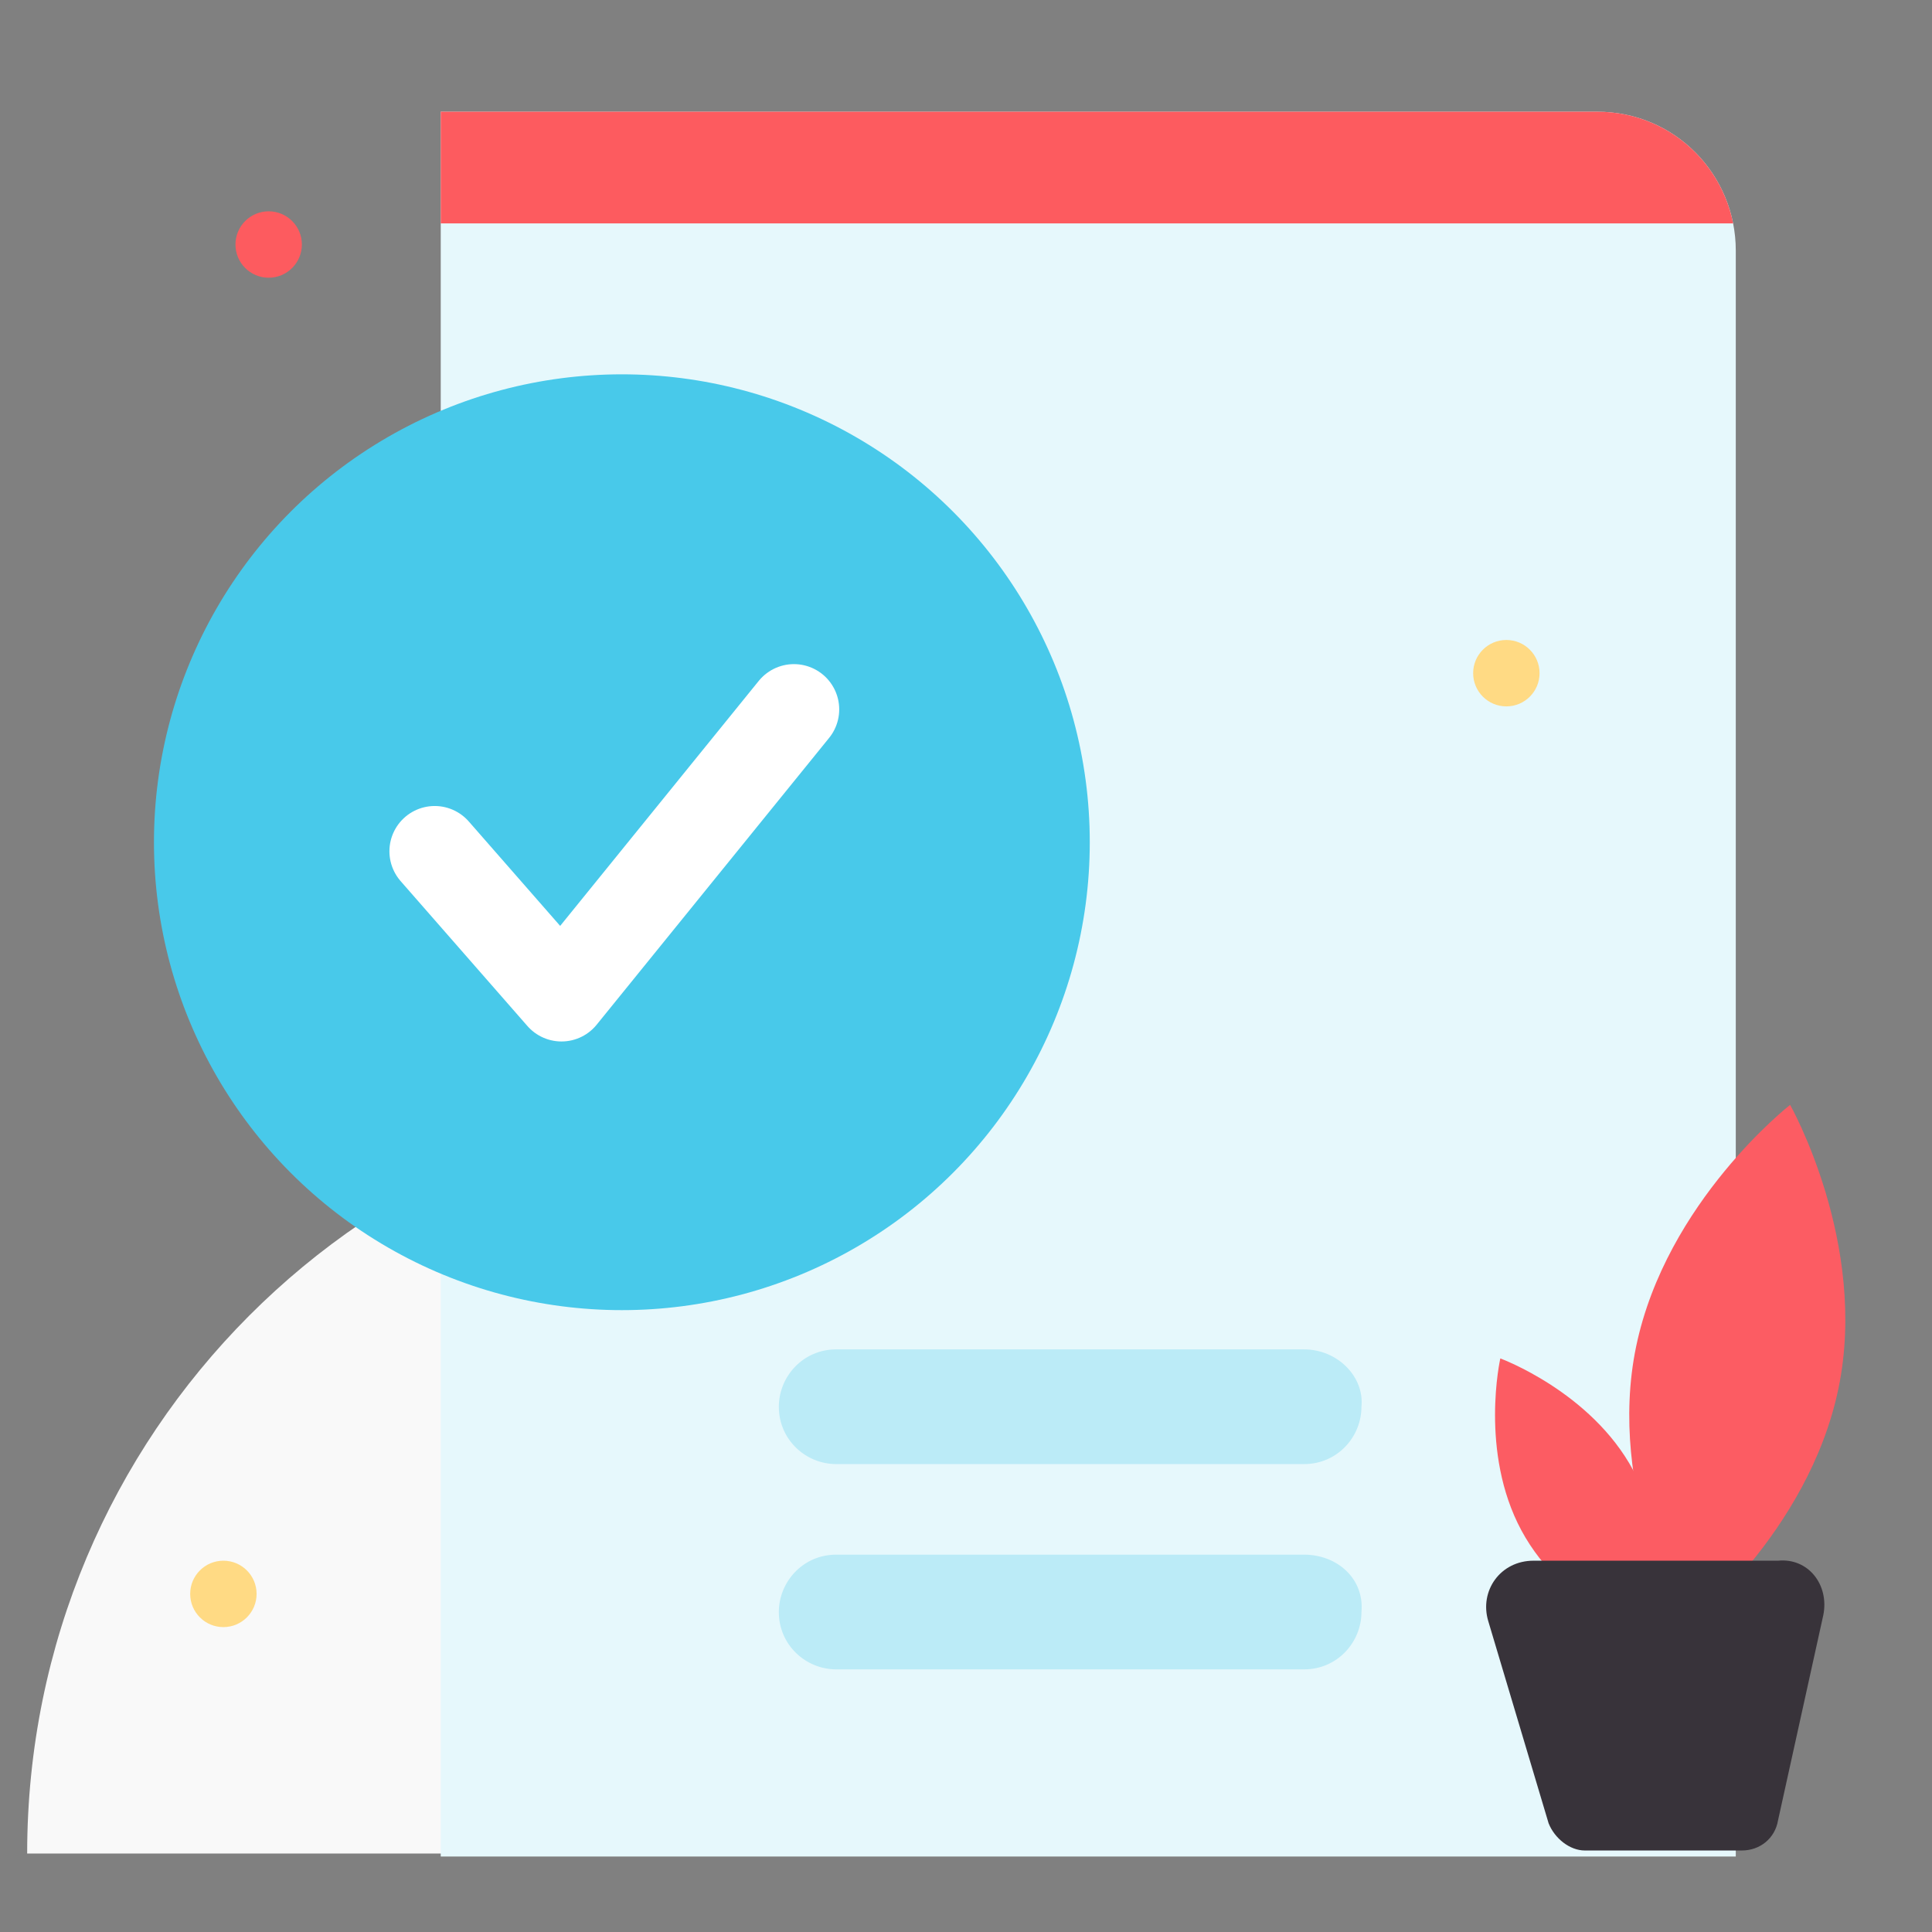 <?xml version="1.0" encoding="utf-8"?>
<!-- Generator: Adobe Illustrator 26.5.0, SVG Export Plug-In . SVG Version: 6.00 Build 0)  -->
<svg version="1.1" id="Capa_1" xmlns="http://www.w3.org/2000/svg" xmlns:xlink="http://www.w3.org/1999/xlink" x="0px" y="0px"
	 width="64px" height="64px" viewBox="0 0 64 64" style="enable-background:new 0 0 64 64;" xml:space="preserve">
<rect x="0" y="0" width="64" height="64" fill="#808080" stroke="none"/>
<style type="text/css">
	.st0{fill:#F9F9F9;}
	.st1{fill:#E6F8FC;}
	.st2{fill:#FC5C63;}
	.st3{fill:#38333A;}
	.st4{fill:#48C9EA;}
	.st5{fill:none;stroke:#FFFFFF;stroke-width:3;stroke-linecap:round;stroke-linejoin:round;stroke-miterlimit:10;}
	.st6{fill:#BBEBF7;}
	.st7{clip-path:url(#SVGID_00000085931217348662086980000006401652961042781583_);fill:#FD5B5F;}
	.st8{fill:#FD5B5F;}
	.st9{fill:#FFDA84;}
</style>
<g>
</g>
<g>
	<g id="XMLID_195_">
		<path id="XMLID_441_" class="st0" d="M0.9,61.4L0.9,61.4c0-13.9,11.2-25.2,25.2-25.2c13.9,0,25.2,11.3,25.2,25.2H0.9L0.9,61.4
			L0.9,61.4z"/>
		<path id="XMLID_487_" class="st1" d="M57.5,61.5H14.6V3.7h38.3c2.6,0,4.6,2.1,4.6,4.6V61.5z"/>
		<g id="XMLID_655_">
			<path id="XMLID_555_" class="st2" d="M54.1,48.7c1.4,2.6,0.7,5.7,0.7,5.7s-3-1.1-4.4-3.7S49.7,45,49.7,45S52.7,46.1,54.1,48.7z"
				/>
			<path id="XMLID_207_" class="st2" d="M60.9,46c-1,4.8-5.1,8-5.1,8s-2.6-4.6-1.6-9.4s5.1-8,5.1-8S61.9,41.2,60.9,46z"/>
			<path id="XMLID_206_" class="st3" d="M49.3,53.7l2,6.7c0.2,0.5,0.7,0.9,1.2,0.9h5.2c0.6,0,1.1-0.4,1.2-1l1.5-6.8
				c0.2-1-0.5-1.9-1.5-1.8h-8.1C49.7,51.7,49,52.7,49.3,53.7z"/>
		</g>
		<g>
			<circle id="XMLID_403_" class="st4" cx="20.6" cy="27.9" r="15.5"/>
			<polyline id="XMLID_724_" class="st5" points="14.4,28.2 18.6,33 26.3,23.5 			"/>
		</g>
		<path id="XMLID_739_" class="st6" d="M43.2,44.7H27.7c-1.1,0-1.9,0.9-1.9,1.9l0,0c0,1.1,0.9,1.9,1.9,1.9h15.5
			c1.1,0,1.9-0.9,1.9-1.9l0,0C45.2,45.6,44.3,44.7,43.2,44.7z"/>
		<path id="XMLID_738_" class="st6" d="M43.2,51.5H27.7c-1.1,0-1.9,0.9-1.9,1.9l0,0c0,1.1,0.9,1.9,1.9,1.9h15.5
			c1.1,0,1.9-0.9,1.9-1.9l0,0C45.2,52.3,44.3,51.5,43.2,51.5z"/>
		<g id="XMLID_129_">
			<g>
				<defs>
					<path id="SVGID_1_" d="M57.5,61.5H14.6V3.7h38.3c2.6,0,4.6,2.1,4.6,4.6V61.5z"/>
				</defs>
				<clipPath id="SVGID_00000155119148422092376190000012413193071699080859_">
					<use xlink:href="#SVGID_1_"  style="overflow:visible;"/>
				</clipPath>
				
					<rect id="XMLID_347_" x="14.6" y="2.6" style="clip-path:url(#SVGID_00000155119148422092376190000012413193071699080859_);fill:#FD5B5F;" width="42.9" height="4.8"/>
			</g>
		</g>
	</g>
	<circle id="XMLID_45_" class="st8" cx="8.9" cy="8.1" r="1.1"/>
	<circle id="XMLID_44_" class="st9" cx="7.4" cy="52.8" r="1.1"/>
	<circle id="XMLID_1_" class="st9" cx="49.9" cy="22.3" r="1.1"/>
</g>
</svg>
